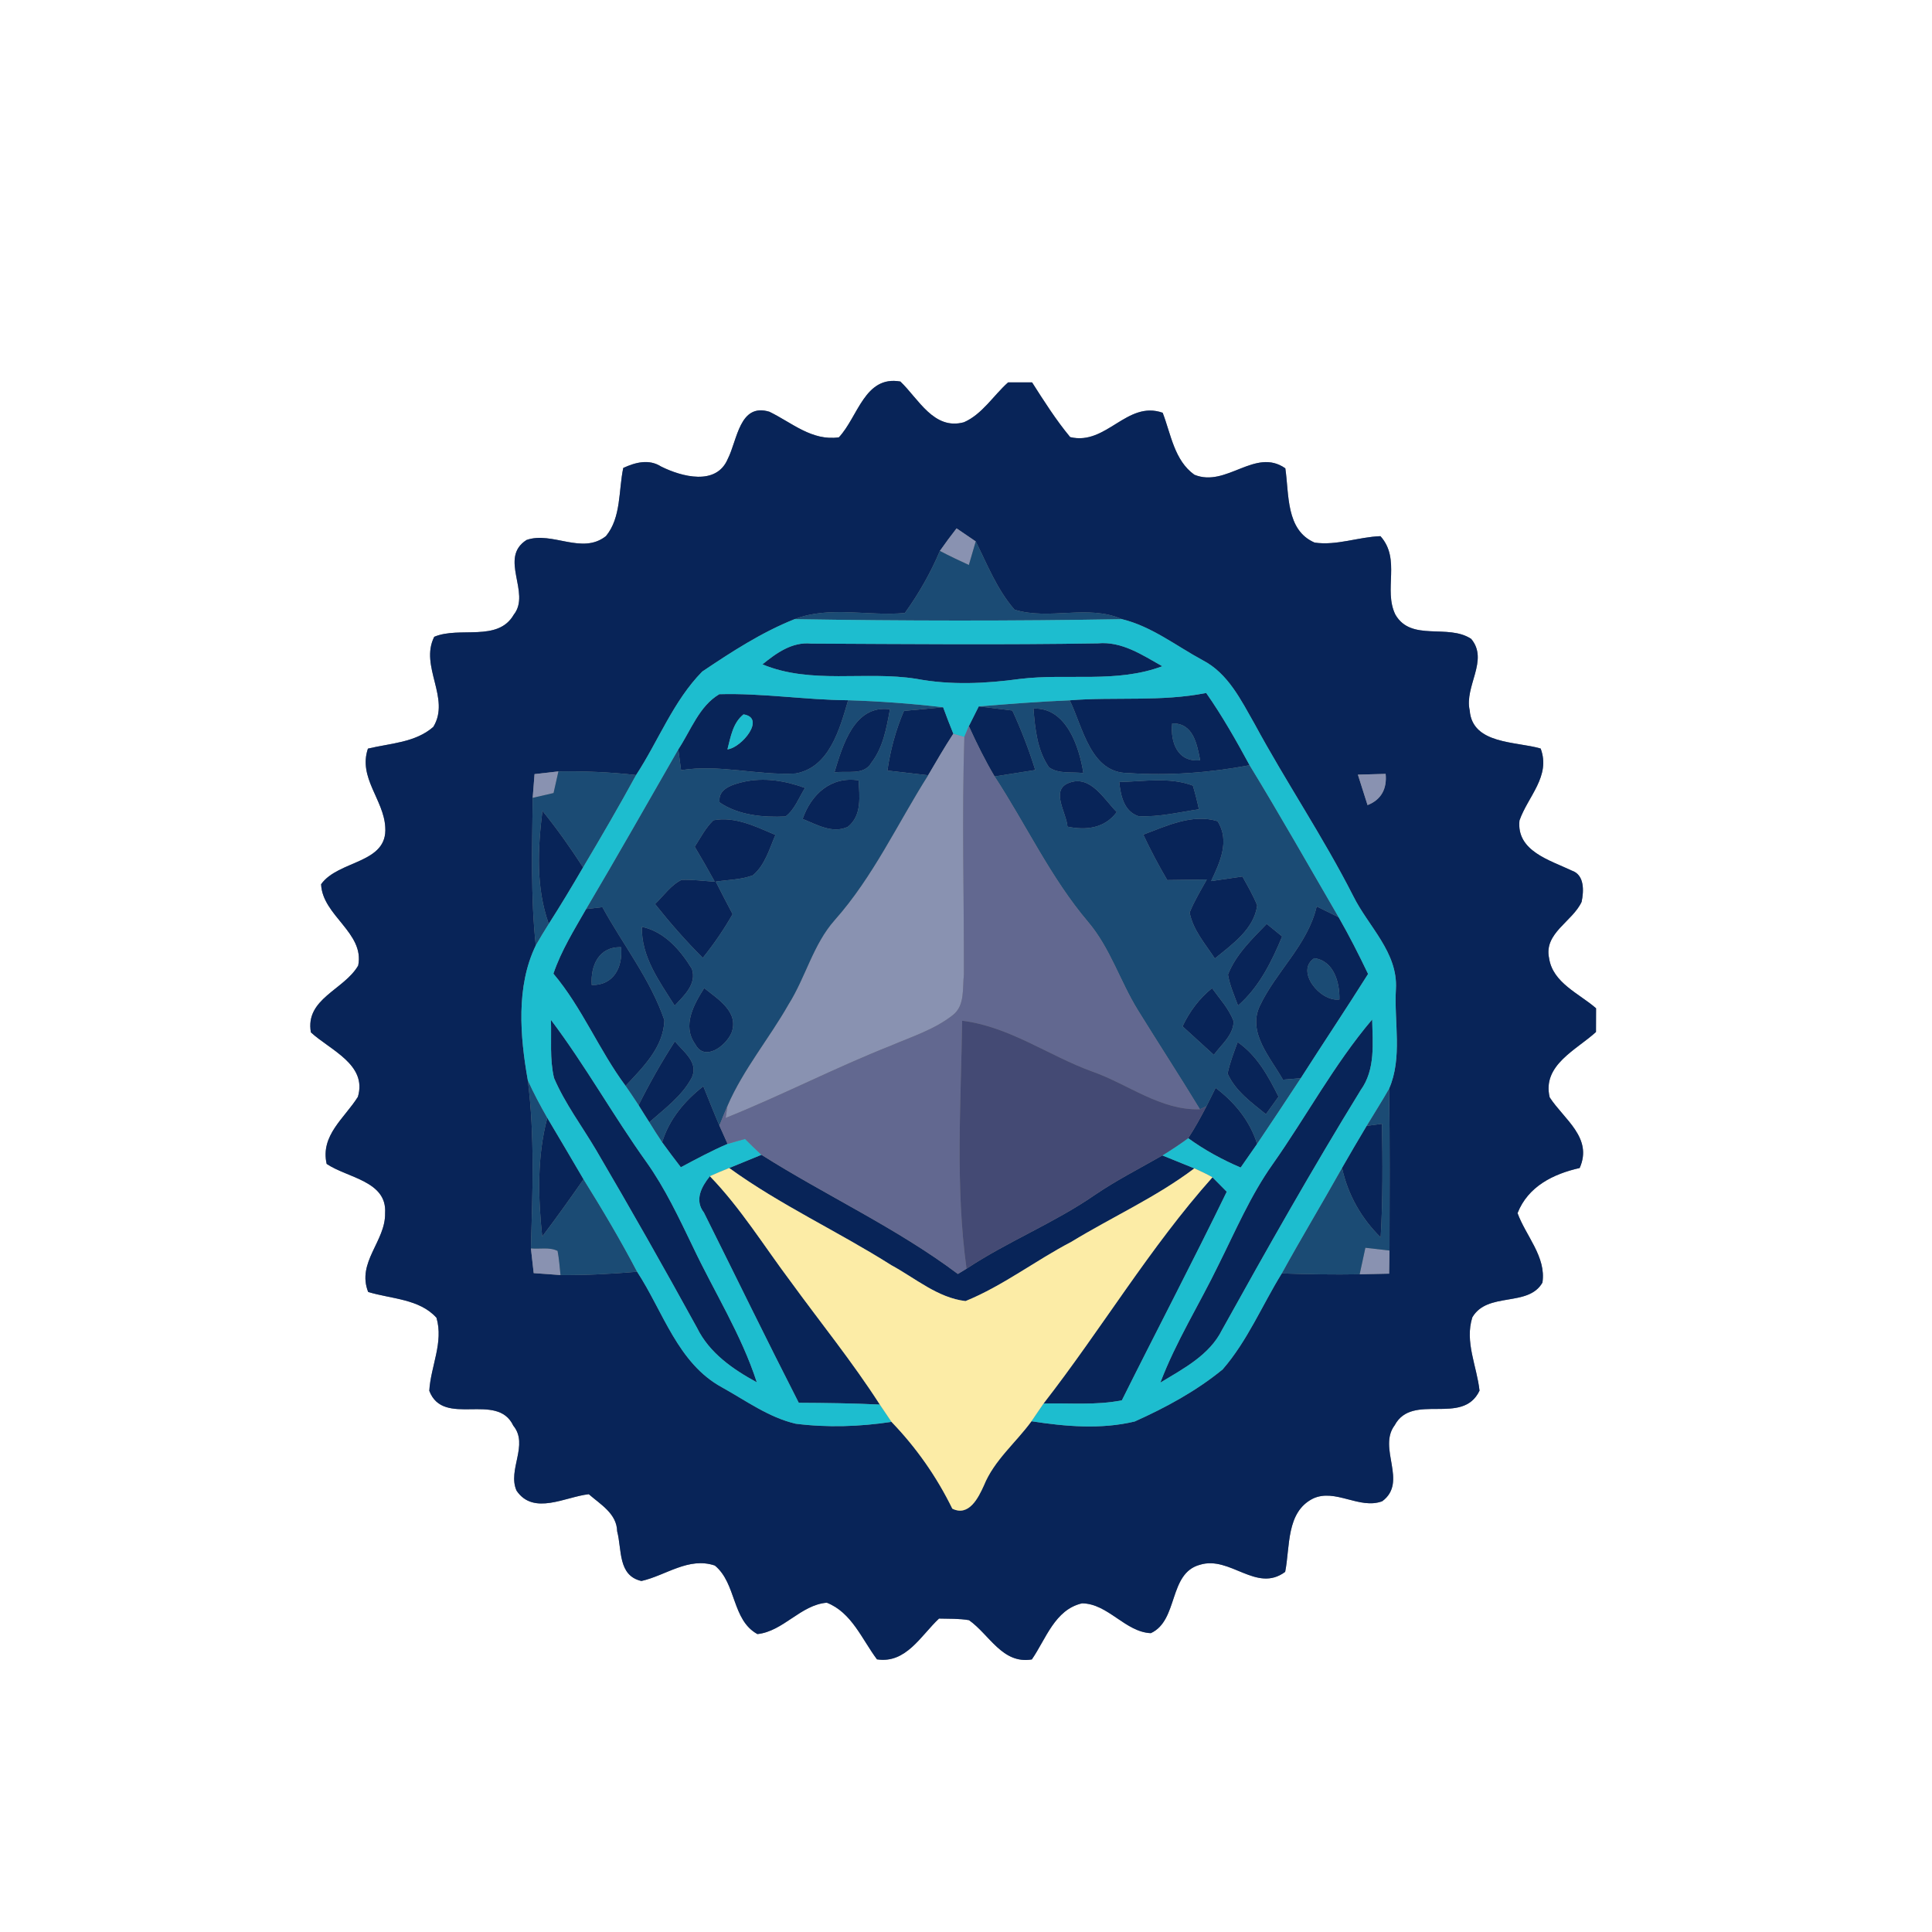 <?xml version="1.0" encoding="UTF-8" ?>
<!DOCTYPE svg PUBLIC "-//W3C//DTD SVG 1.1//EN" "http://www.w3.org/Graphics/SVG/1.1/DTD/svg11.dtd">
<svg width="250pt" height="250pt" viewBox="0 0 250 250" version="1.1" xmlns="http://www.w3.org/2000/svg">
<rect x="0" y="0" width="250" height="250" fill="#808080" stroke="none"/>
<g id="#ffffffff">
<path fill="#ffffff" opacity="1.00" d=" M 0.00 0.00 L 250.00 0.00 L 250.00 250.00 L 0.00 250.00 L 0.00 0.00 M 108.55 56.59 C 105.05 57.09 102.47 54.69 99.56 53.28 C 95.68 52.10 95.42 56.96 94.17 59.39 C 92.69 62.90 88.20 61.69 85.55 60.37 C 83.97 59.36 82.22 59.83 80.65 60.55 C 80.03 63.47 80.40 66.96 78.41 69.37 C 75.31 71.83 71.47 68.71 68.14 69.87 C 64.48 72.20 68.75 76.69 66.48 79.54 C 64.42 83.12 59.48 81.01 56.19 82.40 C 54.26 86.22 58.34 90.34 56.07 94.06 C 53.75 96.10 50.48 96.18 47.61 96.87 C 46.33 100.62 49.66 103.48 49.85 107.02 C 50.21 111.79 43.79 111.27 41.55 114.42 C 41.72 118.49 47.20 120.69 46.35 124.94 C 44.53 128.10 39.46 129.23 40.23 133.59 C 42.73 135.89 47.55 137.75 46.31 141.93 C 44.59 144.69 41.43 146.91 42.27 150.61 C 44.94 152.42 50.11 152.82 49.83 156.98 C 49.92 160.60 46.13 163.33 47.64 167.18 C 50.61 168.09 54.28 168.06 56.48 170.52 C 57.42 173.71 55.73 176.81 55.55 179.97 C 57.38 184.77 64.32 180.03 66.42 184.48 C 68.46 186.96 65.64 190.19 66.84 192.89 C 69.04 196.14 73.17 193.68 76.19 193.35 C 77.71 194.68 79.81 195.86 79.86 198.15 C 80.49 200.51 79.93 203.88 83.00 204.58 C 86.16 203.87 89.10 201.43 92.50 202.58 C 95.32 204.89 94.68 209.62 98.01 211.45 C 101.37 211.09 103.61 207.66 106.99 207.39 C 110.21 208.65 111.54 212.13 113.48 214.72 C 117.24 215.30 119.15 211.65 121.51 209.44 C 122.80 209.47 124.10 209.43 125.39 209.65 C 128.04 211.52 129.71 215.37 133.52 214.73 C 135.35 212.08 136.49 208.28 140.02 207.47 C 143.39 207.51 145.61 211.19 148.92 211.33 C 152.52 209.67 151.17 203.58 155.27 202.48 C 159.19 201.27 162.58 206.17 166.30 203.40 C 166.95 200.14 166.41 195.67 169.89 193.92 C 172.78 192.55 175.91 195.37 178.86 194.26 C 182.23 191.77 178.23 187.40 180.47 184.43 C 182.76 180.15 189.26 184.57 191.45 179.95 C 191.11 176.80 189.51 173.64 190.52 170.46 C 192.48 167.11 197.75 169.19 199.59 165.97 C 200.10 162.64 197.45 159.94 196.37 156.98 C 197.73 153.52 200.99 151.91 204.41 151.14 C 206.14 147.22 202.40 144.87 200.53 142.00 C 199.52 137.83 203.99 135.86 206.52 133.54 C 206.52 132.51 206.52 131.49 206.53 130.47 C 204.33 128.55 200.92 127.18 200.45 123.98 C 199.76 120.74 203.47 119.27 204.66 116.70 C 204.95 115.32 205.06 113.22 203.40 112.66 C 200.58 111.31 196.20 110.14 196.62 106.17 C 197.70 103.07 200.70 100.45 199.36 96.86 C 196.18 95.92 190.52 96.34 190.18 91.93 C 189.46 88.79 192.69 85.44 190.37 82.67 C 187.35 80.67 182.61 83.08 180.56 79.53 C 178.98 76.29 181.31 72.37 178.63 69.38 C 175.78 69.48 172.95 70.63 170.11 70.21 C 166.37 68.60 166.82 63.96 166.32 60.60 C 162.41 57.86 158.70 63.14 154.55 61.43 C 151.95 59.57 151.52 56.18 150.45 53.41 C 145.80 51.78 143.17 57.69 138.48 56.56 C 136.64 54.34 135.10 51.91 133.55 49.48 C 132.52 49.48 131.48 49.48 130.45 49.48 C 128.55 51.17 127.10 53.61 124.73 54.64 C 120.84 55.70 118.86 51.62 116.51 49.37 C 111.89 48.55 111.03 53.95 108.55 56.59 Z" />
</g>
<g id="#082458ff">
<path fill="#082458" opacity="1.00" d=" M 108.55 56.59 C 111.03 53.95 111.89 48.55 116.51 49.37 C 118.86 51.62 120.84 55.70 124.73 54.64 C 127.10 53.61 128.55 51.17 130.45 49.48 C 131.48 49.48 132.52 49.48 133.55 49.48 C 135.10 51.91 136.64 54.34 138.48 56.56 C 143.17 57.69 145.80 51.78 150.45 53.41 C 151.52 56.18 151.95 59.57 154.55 61.43 C 158.70 63.14 162.41 57.86 166.32 60.60 C 166.82 63.96 166.37 68.60 170.11 70.21 C 172.95 70.63 175.78 69.48 178.63 69.38 C 181.31 72.37 178.98 76.29 180.56 79.53 C 182.61 83.08 187.35 80.67 190.37 82.67 C 192.69 85.44 189.46 88.79 190.18 91.93 C 190.52 96.34 196.18 95.92 199.36 96.86 C 200.70 100.45 197.70 103.07 196.62 106.17 C 196.20 110.14 200.58 111.31 203.40 112.66 C 205.06 113.22 204.95 115.32 204.66 116.70 C 203.47 119.27 199.76 120.74 200.45 123.98 C 200.92 127.18 204.33 128.55 206.53 130.47 C 206.52 131.49 206.52 132.51 206.52 133.54 C 203.99 135.86 199.52 137.83 200.53 142.00 C 202.40 144.87 206.14 147.22 204.41 151.14 C 200.99 151.91 197.73 153.52 196.37 156.98 C 197.45 159.94 200.10 162.64 199.59 165.97 C 197.75 169.19 192.48 167.11 190.52 170.46 C 189.51 173.64 191.11 176.80 191.45 179.95 C 189.26 184.57 182.76 180.15 180.47 184.43 C 178.23 187.40 182.23 191.77 178.86 194.26 C 175.91 195.37 172.78 192.55 169.89 193.92 C 166.41 195.67 166.95 200.14 166.30 203.40 C 162.58 206.17 159.19 201.27 155.27 202.48 C 151.17 203.58 152.52 209.67 148.92 211.33 C 145.61 211.19 143.39 207.51 140.02 207.47 C 136.49 208.28 135.35 212.08 133.52 214.73 C 129.71 215.37 128.04 211.52 125.39 209.65 C 124.10 209.43 122.80 209.47 121.51 209.44 C 119.15 211.65 117.24 215.30 113.48 214.72 C 111.54 212.13 110.21 208.65 106.99 207.39 C 103.61 207.66 101.37 211.09 98.01 211.45 C 94.68 209.62 95.32 204.89 92.50 202.58 C 89.10 201.43 86.16 203.87 83.00 204.58 C 79.93 203.88 80.49 200.51 79.86 198.15 C 79.81 195.86 77.71 194.68 76.19 193.35 C 73.17 193.68 69.04 196.14 66.84 192.89 C 65.64 190.19 68.46 186.96 66.42 184.48 C 64.32 180.03 57.38 184.77 55.55 179.97 C 55.73 176.81 57.42 173.71 56.48 170.52 C 54.28 168.06 50.61 168.09 47.64 167.18 C 46.13 163.33 49.92 160.60 49.83 156.98 C 50.11 152.82 44.94 152.42 42.27 150.61 C 41.43 146.91 44.59 144.69 46.31 141.93 C 47.55 137.75 42.73 135.89 40.23 133.59 C 39.46 129.23 44.53 128.10 46.35 124.94 C 47.20 120.69 41.72 118.49 41.55 114.42 C 43.79 111.27 50.21 111.79 49.85 107.02 C 49.66 103.48 46.33 100.62 47.61 96.87 C 50.48 96.18 53.75 96.10 56.07 94.06 C 58.34 90.34 54.26 86.22 56.19 82.40 C 59.48 81.01 64.42 83.12 66.48 79.54 C 68.75 76.69 64.48 72.20 68.14 69.87 C 71.47 68.71 75.31 71.83 78.41 69.37 C 80.40 66.96 80.03 63.47 80.65 60.55 C 82.22 59.83 83.97 59.36 85.55 60.37 C 88.20 61.69 92.69 62.90 94.17 59.39 C 95.42 56.96 95.68 52.10 99.56 53.28 C 102.47 54.69 105.05 57.09 108.55 56.59 M 121.62 71.29 C 120.42 74.13 118.89 76.82 117.09 79.32 C 112.36 79.77 107.34 78.36 102.82 80.12 C 98.57 81.81 94.66 84.35 90.87 86.90 C 87.13 90.70 85.21 95.86 82.31 100.29 C 78.97 99.91 75.62 99.77 72.26 99.82 C 71.49 99.90 69.94 100.08 69.17 100.17 C 69.11 100.94 68.99 102.47 68.93 103.24 C 68.87 109.61 68.65 116.00 69.33 122.34 C 66.75 127.66 67.30 134.15 68.30 139.79 C 69.21 147.00 68.91 154.29 68.70 161.54 C 68.79 162.34 68.97 163.94 69.06 164.74 C 69.93 164.80 71.66 164.92 72.53 164.99 C 75.84 165.02 79.15 164.85 82.44 164.56 C 85.81 169.70 87.69 176.40 93.42 179.52 C 96.51 181.23 99.47 183.42 102.97 184.23 C 107.08 184.75 111.27 184.61 115.36 183.99 C 118.56 187.31 121.20 191.07 123.23 195.22 C 125.38 196.28 126.60 193.80 127.31 192.23 C 128.64 188.95 131.44 186.70 133.47 183.91 C 137.86 184.59 142.47 184.99 146.83 183.94 C 150.84 182.14 154.80 180.00 158.21 177.20 C 161.42 173.51 163.31 168.91 165.86 164.78 C 169.22 164.89 172.58 164.95 175.94 164.89 C 177.21 164.86 178.48 164.84 179.75 164.81 C 179.76 164.07 179.79 162.57 179.80 161.82 C 179.81 154.84 179.86 147.85 179.75 140.87 C 181.50 136.87 180.38 132.24 180.63 127.98 C 180.91 123.24 177.06 119.89 175.11 115.95 C 171.23 108.31 166.41 101.20 162.34 93.67 C 160.59 90.60 158.92 87.14 155.64 85.44 C 152.21 83.59 149.02 81.05 145.18 80.12 C 140.79 78.17 135.81 80.30 131.28 78.89 C 129.03 76.32 127.77 73.08 126.26 70.06 C 125.64 69.64 124.40 68.79 123.78 68.37 C 123.03 69.33 122.31 70.30 121.62 71.29 M 175.71 100.24 C 176.12 101.56 176.54 102.87 176.96 104.18 C 178.76 103.48 179.49 102.02 179.30 100.14 C 178.41 100.16 176.61 100.21 175.71 100.24 Z" />
<path fill="#082458" opacity="1.00" d=" M 98.66 85.97 C 100.47 84.50 102.50 83.03 104.97 83.28 C 117.33 83.34 129.70 83.45 142.06 83.25 C 145.17 82.96 147.82 84.76 150.40 86.21 C 144.50 88.43 138.12 87.11 132.01 87.85 C 127.55 88.46 123.02 88.68 118.57 87.84 C 111.97 86.79 104.99 88.60 98.66 85.97 Z" />
<path fill="#082458" opacity="1.00" d=" M 87.77 96.97 C 89.39 94.53 90.47 91.36 93.08 89.83 C 98.64 89.67 104.18 90.57 109.75 90.61 C 108.67 94.29 107.34 99.32 102.94 100.09 C 98.00 100.36 93.09 98.86 88.13 99.66 C 88.04 98.99 87.86 97.64 87.77 96.97 M 96.21 92.44 C 94.82 93.55 94.55 95.36 94.13 96.97 C 95.99 96.75 99.14 92.89 96.21 92.44 Z" />
<path fill="#082458" opacity="1.00" d=" M 138.42 90.62 C 144.30 90.15 150.25 90.83 156.08 89.67 C 158.17 92.65 159.96 95.82 161.70 99.02 C 156.53 99.99 151.24 100.40 146.00 100.03 C 141.10 100.06 140.13 94.10 138.42 90.62 M 151.68 93.61 C 151.42 96.03 152.38 98.69 155.30 98.37 C 154.88 96.28 154.42 93.55 151.68 93.61 Z" />
<path fill="#082458" opacity="1.00" d=" M 107.97 99.96 C 109.03 96.48 110.53 91.16 115.16 91.78 C 114.72 94.17 114.29 96.70 112.77 98.68 C 111.79 100.41 109.56 99.68 107.97 99.96 Z" />
<path fill="#082458" opacity="1.00" d=" M 116.97 91.99 C 118.66 91.84 120.35 91.68 122.04 91.52 C 122.46 92.67 122.90 93.81 123.36 94.94 C 122.21 96.70 121.16 98.51 120.10 100.32 C 118.34 100.12 116.58 99.92 114.83 99.71 C 115.21 97.06 115.91 94.46 116.97 91.99 Z" />
<path fill="#082458" opacity="1.00" d=" M 125.37 93.96 C 125.69 93.32 126.33 92.05 126.65 91.41 C 128.10 91.59 129.55 91.77 131.00 91.94 C 132.15 94.44 133.15 97.01 133.96 99.64 C 132.20 99.92 130.45 100.19 128.70 100.47 C 127.46 98.37 126.38 96.18 125.37 93.96 Z" />
<path fill="#082458" opacity="1.00" d=" M 133.73 91.69 C 137.97 91.52 139.65 96.60 140.19 100.04 C 138.72 99.84 137.02 100.20 135.74 99.29 C 134.20 97.07 133.94 94.30 133.73 91.69 Z" />
<path fill="#082458" opacity="1.00" d=" M 93.11 103.83 C 92.87 102.03 94.80 101.52 96.17 101.18 C 98.85 100.57 101.62 101.02 104.17 101.96 C 103.37 103.21 102.86 104.73 101.65 105.65 C 98.75 105.79 95.56 105.50 93.11 103.83 Z" />
<path fill="#082458" opacity="1.00" d=" M 103.86 105.97 C 104.97 102.78 107.52 100.42 111.11 100.98 C 111.21 103.05 111.56 105.52 109.71 106.99 C 107.71 107.92 105.69 106.70 103.86 105.97 Z" />
<path fill="#082458" opacity="1.00" d=" M 138.33 101.30 C 141.13 100.23 142.86 103.44 144.51 105.08 C 142.95 107.19 140.55 107.47 138.13 106.97 C 138.02 105.19 135.86 102.22 138.33 101.30 Z" />
<path fill="#082458" opacity="1.00" d=" M 144.83 101.19 C 147.99 101.13 151.32 100.51 154.36 101.66 C 154.66 102.67 154.92 103.69 155.14 104.72 C 152.55 105.10 149.95 105.75 147.31 105.61 C 145.41 104.98 145.01 102.91 144.83 101.19 Z" />
<path fill="#082458" opacity="1.00" d=" M 70.19 104.92 C 72.08 107.25 73.82 109.71 75.45 112.24 C 74.02 114.70 72.55 117.14 71.01 119.55 C 69.33 114.84 69.59 109.80 70.19 104.92 Z" />
<path fill="#082458" opacity="1.00" d=" M 92.32 106.14 C 95.14 105.61 97.81 106.97 100.34 108.04 C 99.55 109.86 99.00 111.95 97.41 113.27 C 95.88 113.84 94.21 113.84 92.62 114.08 C 93.33 115.49 94.06 116.89 94.80 118.29 C 93.67 120.28 92.37 122.17 90.94 123.95 C 88.74 121.75 86.69 119.41 84.76 116.98 C 85.88 115.92 86.79 114.54 88.20 113.85 C 89.63 113.80 91.06 114.00 92.49 114.09 C 91.65 112.57 90.79 111.06 89.90 109.57 C 90.65 108.39 91.30 107.12 92.32 106.14 Z" />
<path fill="#082458" opacity="1.00" d=" M 147.94 108.00 C 150.95 106.87 154.31 105.26 157.55 106.26 C 159.18 108.82 157.85 111.59 156.72 114.01 C 158.07 113.81 159.42 113.62 160.77 113.42 C 161.44 114.64 162.16 115.85 162.68 117.16 C 162.27 120.24 159.44 122.20 157.20 124.03 C 155.97 122.14 154.37 120.35 153.94 118.08 C 154.54 116.59 155.38 115.21 156.16 113.81 C 154.45 113.83 152.74 113.86 151.04 113.88 C 149.92 111.97 148.88 110.00 147.94 108.00 Z" />
<path fill="#082458" opacity="1.00" d=" M 75.84 117.63 C 76.37 117.56 77.42 117.44 77.95 117.38 C 80.61 122.25 84.17 126.72 85.97 132.01 C 85.87 135.52 83.19 138.11 80.95 140.51 C 77.50 135.87 75.35 130.43 71.61 125.99 C 72.62 123.02 74.29 120.34 75.84 117.63 M 76.57 127.46 C 79.42 127.53 80.62 125.11 80.36 122.57 C 77.48 122.48 76.40 124.96 76.57 127.46 Z" />
<path fill="#082458" opacity="1.00" d=" M 170.38 117.29 C 171.33 117.76 172.27 118.22 173.22 118.69 C 174.59 121.08 175.84 123.54 177.03 126.03 C 174.18 130.56 171.20 135.01 168.32 139.52 C 167.74 139.57 166.59 139.66 166.01 139.71 C 164.40 136.84 161.36 133.60 163.04 130.12 C 165.17 125.65 169.22 122.26 170.38 117.29 M 170.07 123.99 C 167.57 125.62 170.82 129.68 173.32 129.33 C 173.37 127.14 172.60 124.32 170.07 123.99 Z" />
<path fill="#082458" opacity="1.00" d=" M 83.06 119.93 C 85.98 120.55 88.04 122.93 89.53 125.37 C 90.20 127.32 88.49 128.86 87.30 130.13 C 85.34 127.00 82.96 123.81 83.06 119.93 Z" />
<path fill="#082458" opacity="1.00" d=" M 158.90 126.11 C 159.92 123.50 162.00 121.53 163.91 119.55 C 164.41 119.96 165.41 120.78 165.91 121.18 C 164.54 124.47 162.93 127.74 160.20 130.12 C 159.71 128.80 159.13 127.50 158.90 126.11 Z" />
<path fill="#082458" opacity="1.00" d=" M 91.12 127.86 C 92.87 129.26 95.65 130.94 94.67 133.61 C 93.99 135.29 91.19 137.47 89.96 135.11 C 88.24 132.72 89.78 129.98 91.12 127.86 Z" />
<path fill="#082458" opacity="1.00" d=" M 153.02 132.81 C 153.92 130.90 155.19 129.19 156.84 127.87 C 157.83 129.25 159.04 130.54 159.63 132.16 C 159.60 133.97 158.04 135.16 157.07 136.50 C 155.71 135.27 154.37 134.04 153.02 132.81 Z" />
<path fill="#082458" opacity="1.00" d=" M 71.29 131.97 C 75.74 137.87 79.34 144.35 83.64 150.36 C 86.07 153.77 87.85 157.58 89.67 161.35 C 92.43 167.19 95.93 172.69 97.93 178.87 C 94.83 177.18 91.79 175.08 90.19 171.81 C 85.95 164.09 81.60 156.42 77.14 148.82 C 75.31 145.72 73.11 142.81 71.69 139.49 C 71.11 137.03 71.38 134.47 71.29 131.97 Z" />
<path fill="#082458" opacity="1.00" d=" M 164.67 150.67 C 169.04 144.47 172.64 137.72 177.56 131.92 C 177.62 135.01 178.00 138.38 176.08 141.05 C 169.82 151.23 163.93 161.64 158.13 172.09 C 156.50 175.37 153.14 177.09 150.15 178.91 C 152.16 173.60 155.20 168.78 157.67 163.68 C 159.87 159.28 161.81 154.71 164.67 150.67 Z" />
<path fill="#082458" opacity="1.00" d=" M 87.33 134.75 C 88.43 136.09 90.50 137.52 89.48 139.51 C 88.21 141.87 85.98 143.48 84.02 145.22 C 83.67 144.67 82.97 143.57 82.63 143.01 C 84.05 140.18 85.61 137.41 87.33 134.75 Z" />
<path fill="#082458" opacity="1.00" d=" M 160.15 134.85 C 162.65 136.57 164.12 139.26 165.44 141.91 C 165.04 142.48 164.22 143.61 163.81 144.18 C 161.94 142.66 159.86 141.19 158.85 138.92 C 159.14 137.52 159.66 136.19 160.15 134.85 Z" />
<path fill="#082458" opacity="1.00" d=" M 85.68 147.81 C 86.59 144.83 88.59 142.45 91.01 140.56 C 91.70 142.26 92.37 143.97 93.09 145.65 C 93.36 146.24 93.89 147.43 94.15 148.02 C 92.08 148.91 90.09 149.98 88.10 151.04 C 87.28 149.97 86.46 148.90 85.68 147.81 Z" />
<path fill="#082458" opacity="1.00" d=" M 156.11 143.16 C 156.40 142.56 157.00 141.37 157.30 140.77 C 159.76 142.63 161.74 145.03 162.67 148.02 C 161.96 149.04 161.25 150.06 160.54 151.08 C 158.15 150.06 155.86 148.81 153.75 147.28 C 154.62 145.96 155.38 144.57 156.11 143.16 Z" />
<path fill="#082458" opacity="1.00" d=" M 70.16 160.01 C 69.62 154.89 69.49 149.67 70.82 144.65 C 72.40 147.29 73.95 149.95 75.51 152.60 C 73.77 155.10 72.00 157.58 70.16 160.01 Z" />
<path fill="#082458" opacity="1.00" d=" M 176.84 145.69 C 177.34 145.62 178.34 145.49 178.83 145.42 C 178.91 150.32 178.95 155.23 178.66 160.12 C 176.15 157.66 174.40 154.56 173.66 151.12 C 174.71 149.30 175.76 147.48 176.84 145.69 Z" />
<path fill="#082458" opacity="1.00" d=" M 94.36 151.14 C 95.75 150.57 97.14 150.00 98.53 149.43 C 106.91 154.73 116.00 158.89 123.95 164.85 C 124.23 164.68 124.79 164.34 125.07 164.17 C 130.38 160.65 136.34 158.29 141.59 154.68 C 144.41 152.75 147.45 151.21 150.41 149.51 C 151.79 150.06 153.17 150.62 154.55 151.19 C 149.59 154.93 143.90 157.48 138.62 160.70 C 133.98 163.12 129.79 166.38 124.94 168.36 C 121.34 167.94 118.43 165.39 115.33 163.71 C 108.45 159.35 100.97 155.93 94.36 151.14 Z" />
<path fill="#082458" opacity="1.00" d=" M 91.09 156.91 C 89.84 155.30 90.75 153.58 91.86 152.20 C 95.85 156.33 98.86 161.23 102.29 165.80 C 106.15 171.11 110.30 176.22 113.85 181.75 C 110.36 181.58 106.86 181.54 103.36 181.52 C 99.19 173.36 95.18 165.11 91.09 156.91 Z" />
<path fill="#082458" opacity="1.00" d=" M 135.03 181.62 C 142.51 172.01 148.77 161.44 156.89 152.34 C 157.35 152.81 158.28 153.74 158.74 154.21 C 154.34 163.27 149.66 172.19 145.17 181.20 C 141.84 181.87 138.40 181.53 135.03 181.62 Z" />
</g>
<g id="#8992b1ff">
<path fill="#8992b1" opacity="1.00" d=" M 121.62 71.29 C 122.31 70.30 123.03 69.33 123.78 68.37 C 124.40 68.79 125.64 69.64 126.26 70.06 C 126.04 70.82 125.59 72.34 125.37 73.11 C 124.11 72.53 122.85 71.94 121.62 71.29 Z" />
<path fill="#8992b1" opacity="1.00" d=" M 123.36 94.94 C 123.71 95.04 124.43 95.25 124.79 95.35 C 124.46 105.59 124.75 115.84 124.73 126.08 C 124.53 127.85 124.89 130.10 123.31 131.34 C 120.95 133.21 118.02 134.13 115.29 135.30 C 108.05 138.17 101.12 141.76 93.90 144.66 C 93.96 144.26 94.08 143.47 94.14 143.08 C 96.18 138.38 99.52 134.40 102.04 129.96 C 104.25 126.45 105.21 122.22 108.00 119.07 C 112.98 113.47 116.12 106.60 120.10 100.32 C 121.16 98.51 122.21 96.70 123.36 94.94 Z" />
<path fill="#8992b1" opacity="1.00" d=" M 69.17 100.17 C 69.94 100.08 71.49 99.90 72.26 99.82 C 72.10 100.52 71.79 101.92 71.63 102.62 C 70.96 102.78 69.60 103.09 68.93 103.24 C 68.99 102.47 69.11 100.94 69.17 100.17 Z" />
<path fill="#8992b1" opacity="1.00" d=" M 175.71 100.24 C 176.61 100.21 178.41 100.16 179.30 100.14 C 179.49 102.02 178.76 103.48 176.96 104.18 C 176.54 102.87 176.12 101.56 175.71 100.24 Z" />
<path fill="#8992b1" opacity="1.00" d=" M 68.70 161.54 C 69.84 161.66 71.10 161.34 72.15 161.87 C 72.35 162.90 72.42 163.94 72.53 164.99 C 71.66 164.92 69.93 164.80 69.06 164.74 C 68.97 163.94 68.79 162.34 68.70 161.54 Z" />
<path fill="#8992b1" opacity="1.00" d=" M 176.68 161.46 C 177.71 161.58 178.75 161.70 179.80 161.82 C 179.79 162.57 179.76 164.07 179.75 164.81 C 178.48 164.84 177.21 164.86 175.94 164.89 C 176.18 163.75 176.43 162.60 176.68 161.46 Z" />
</g>
<g id="#1b4b74ff">
<path fill="#1b4b74" opacity="1.00" d=" M 126.26 70.06 C 127.77 73.08 129.03 76.32 131.28 78.89 C 135.81 80.30 140.79 78.17 145.18 80.12 C 131.06 80.37 116.94 80.35 102.82 80.12 C 107.34 78.36 112.36 79.77 117.09 79.32 C 118.89 76.82 120.42 74.13 121.62 71.29 C 122.85 71.94 124.11 72.53 125.37 73.11 C 125.59 72.34 126.04 70.82 126.26 70.06 Z" />
<path fill="#1b4b74" opacity="1.00" d=" M 109.75 90.61 C 113.86 90.74 117.96 91.04 122.04 91.52 C 120.35 91.68 118.66 91.84 116.97 91.99 C 115.91 94.46 115.21 97.06 114.83 99.71 C 116.58 99.92 118.34 100.12 120.10 100.32 C 116.12 106.60 112.98 113.47 108.00 119.07 C 105.21 122.22 104.25 126.45 102.04 129.96 C 99.52 134.40 96.18 138.38 94.14 143.08 C 93.78 143.93 93.43 144.79 93.09 145.65 C 92.37 143.97 91.70 142.26 91.01 140.56 C 88.59 142.45 86.59 144.83 85.68 147.81 C 85.10 146.96 84.56 146.09 84.02 145.22 C 85.98 143.48 88.21 141.87 89.48 139.51 C 90.50 137.52 88.43 136.09 87.33 134.75 C 85.61 137.41 84.05 140.18 82.63 143.01 C 82.08 142.17 81.52 141.33 80.95 140.51 C 83.19 138.11 85.87 135.52 85.97 132.01 C 84.17 126.72 80.61 122.25 77.95 117.38 C 77.42 117.44 76.37 117.56 75.84 117.63 C 79.89 110.78 83.81 103.86 87.77 96.97 C 87.86 97.64 88.04 98.99 88.13 99.66 C 93.09 98.86 98.00 100.36 102.94 100.09 C 107.34 99.32 108.67 94.29 109.75 90.61 M 107.97 99.96 C 109.56 99.68 111.79 100.41 112.77 98.68 C 114.29 96.70 114.72 94.17 115.16 91.78 C 110.53 91.16 109.03 96.48 107.97 99.96 M 93.11 103.83 C 95.56 105.50 98.75 105.79 101.65 105.65 C 102.86 104.73 103.37 103.21 104.17 101.96 C 101.62 101.02 98.85 100.57 96.17 101.18 C 94.80 101.52 92.87 102.03 93.11 103.83 M 103.86 105.97 C 105.69 106.70 107.71 107.92 109.71 106.99 C 111.56 105.52 111.21 103.05 111.11 100.98 C 107.52 100.42 104.97 102.78 103.86 105.97 M 92.32 106.14 C 91.30 107.12 90.65 108.39 89.90 109.57 C 90.79 111.06 91.65 112.57 92.49 114.09 C 91.06 114.00 89.63 113.80 88.20 113.85 C 86.79 114.54 85.88 115.92 84.76 116.98 C 86.69 119.41 88.74 121.75 90.94 123.95 C 92.37 122.17 93.67 120.28 94.80 118.29 C 94.06 116.89 93.33 115.49 92.62 114.08 C 94.21 113.84 95.88 113.84 97.41 113.27 C 99.00 111.95 99.55 109.86 100.34 108.04 C 97.81 106.97 95.14 105.61 92.32 106.14 M 83.06 119.93 C 82.96 123.81 85.34 127.00 87.30 130.13 C 88.49 128.86 90.20 127.32 89.53 125.37 C 88.04 122.93 85.98 120.55 83.06 119.93 M 91.12 127.86 C 89.78 129.98 88.24 132.72 89.96 135.11 C 91.19 137.47 93.99 135.29 94.67 133.61 C 95.65 130.94 92.87 129.26 91.12 127.86 Z" />
<path fill="#1b4b74" opacity="1.00" d=" M 126.65 91.41 C 130.56 91.09 134.49 90.78 138.42 90.62 C 140.13 94.10 141.10 100.06 146.00 100.03 C 151.24 100.40 156.53 99.99 161.70 99.02 C 165.66 105.51 169.40 112.12 173.22 118.69 C 172.27 118.22 171.33 117.76 170.38 117.29 C 169.22 122.26 165.17 125.65 163.04 130.12 C 161.36 133.60 164.40 136.84 166.01 139.71 C 166.59 139.66 167.74 139.57 168.32 139.52 C 166.46 142.36 164.57 145.19 162.67 148.02 C 161.74 145.03 159.76 142.63 157.30 140.77 C 157.00 141.37 156.40 142.56 156.11 143.16 L 155.27 143.54 C 152.65 139.23 149.90 135.01 147.25 130.72 C 144.94 126.99 143.66 122.65 140.78 119.27 C 135.94 113.56 132.78 106.70 128.70 100.47 C 130.45 100.19 132.20 99.92 133.96 99.64 C 133.15 97.01 132.15 94.44 131.00 91.94 C 129.55 91.77 128.10 91.59 126.65 91.41 M 133.73 91.69 C 133.94 94.30 134.20 97.07 135.74 99.29 C 137.02 100.20 138.72 99.84 140.19 100.04 C 139.65 96.60 137.97 91.52 133.73 91.69 M 138.33 101.30 C 135.86 102.22 138.02 105.19 138.13 106.97 C 140.55 107.47 142.95 107.19 144.51 105.08 C 142.86 103.44 141.13 100.23 138.33 101.30 M 144.83 101.19 C 145.01 102.91 145.41 104.98 147.31 105.61 C 149.95 105.75 152.55 105.10 155.14 104.72 C 154.92 103.69 154.66 102.67 154.36 101.66 C 151.32 100.51 147.99 101.13 144.83 101.19 M 147.94 108.00 C 148.88 110.00 149.92 111.97 151.04 113.88 C 152.74 113.86 154.45 113.83 156.16 113.81 C 155.38 115.21 154.54 116.59 153.94 118.08 C 154.37 120.35 155.97 122.14 157.20 124.03 C 159.44 122.20 162.27 120.24 162.68 117.16 C 162.16 115.85 161.44 114.64 160.77 113.42 C 159.42 113.62 158.07 113.81 156.72 114.01 C 157.85 111.59 159.18 108.82 157.55 106.26 C 154.31 105.26 150.95 106.87 147.94 108.00 M 158.90 126.11 C 159.13 127.50 159.71 128.80 160.20 130.12 C 162.93 127.74 164.54 124.47 165.91 121.18 C 165.41 120.78 164.41 119.96 163.91 119.55 C 162.00 121.53 159.92 123.50 158.90 126.11 M 153.02 132.81 C 154.37 134.04 155.71 135.27 157.07 136.50 C 158.04 135.16 159.60 133.97 159.63 132.16 C 159.04 130.54 157.83 129.25 156.84 127.87 C 155.19 129.19 153.92 130.90 153.02 132.81 M 160.15 134.85 C 159.66 136.19 159.14 137.52 158.85 138.92 C 159.86 141.19 161.94 142.66 163.81 144.18 C 164.22 143.61 165.04 142.48 165.44 141.91 C 164.12 139.26 162.65 136.57 160.15 134.85 Z" />
<path fill="#1b4b74" opacity="1.00" d=" M 151.68 93.61 C 154.42 93.55 154.88 96.28 155.30 98.37 C 152.38 98.69 151.42 96.03 151.68 93.61 Z" />
<path fill="#1b4b74" opacity="1.00" d=" M 72.26 99.82 C 75.62 99.77 78.97 99.91 82.31 100.29 C 80.11 104.32 77.80 108.29 75.45 112.24 C 73.82 109.71 72.08 107.25 70.19 104.92 C 69.59 109.80 69.33 114.84 71.01 119.55 C 70.43 120.47 69.87 121.39 69.33 122.34 C 68.65 116.00 68.87 109.61 68.93 103.24 C 69.60 103.09 70.96 102.78 71.63 102.62 C 71.79 101.92 72.10 100.52 72.26 99.82 Z" />
<path fill="#1b4b74" opacity="1.00" d=" M 76.57 127.46 C 76.40 124.96 77.48 122.48 80.36 122.57 C 80.62 125.11 79.42 127.53 76.57 127.46 Z" />
<path fill="#1b4b74" opacity="1.00" d=" M 170.07 123.99 C 172.60 124.32 173.37 127.14 173.32 129.33 C 170.82 129.68 167.57 125.62 170.07 123.99 Z" />
<path fill="#1b4b74" opacity="1.00" d=" M 68.30 139.79 C 69.05 141.45 69.91 143.06 70.82 144.65 C 69.49 149.67 69.62 154.89 70.16 160.01 C 72.00 157.58 73.77 155.10 75.51 152.60 C 77.95 156.51 80.30 160.48 82.44 164.56 C 79.15 164.85 75.84 165.02 72.53 164.99 C 72.42 163.94 72.35 162.90 72.15 161.87 C 71.10 161.34 69.84 161.66 68.70 161.54 C 68.91 154.29 69.21 147.00 68.30 139.79 Z" />
<path fill="#1b4b74" opacity="1.00" d=" M 176.84 145.69 C 177.81 144.08 178.82 142.50 179.75 140.87 C 179.86 147.85 179.81 154.84 179.80 161.82 C 178.75 161.70 177.71 161.58 176.68 161.46 C 176.43 162.60 176.18 163.75 175.94 164.89 C 172.58 164.95 169.22 164.89 165.86 164.78 C 168.39 160.18 171.10 155.69 173.66 151.12 C 174.40 154.56 176.15 157.66 178.66 160.12 C 178.95 155.23 178.91 150.32 178.83 145.42 C 178.34 145.49 177.34 145.62 176.84 145.69 Z" />
</g>
<g id="#1dbdcfff">
<path fill="#1dbdcf" opacity="1.00" d=" M 90.87 86.90 C 94.66 84.35 98.57 81.81 102.82 80.12 C 116.94 80.35 131.06 80.37 145.18 80.12 C 149.02 81.05 152.21 83.59 155.64 85.44 C 158.92 87.14 160.59 90.60 162.34 93.67 C 166.41 101.20 171.23 108.31 175.11 115.95 C 177.06 119.89 180.91 123.24 180.63 127.98 C 180.38 132.24 181.50 136.87 179.75 140.87 C 178.82 142.50 177.81 144.08 176.84 145.69 C 175.76 147.48 174.71 149.30 173.66 151.12 C 171.10 155.69 168.39 160.18 165.86 164.78 C 163.31 168.91 161.42 173.51 158.21 177.20 C 154.80 180.00 150.84 182.14 146.83 183.94 C 142.47 184.99 137.86 184.59 133.47 183.91 C 133.86 183.34 134.64 182.19 135.03 181.62 C 138.40 181.53 141.84 181.87 145.17 181.20 C 149.66 172.19 154.34 163.27 158.74 154.21 C 158.28 153.74 157.35 152.81 156.89 152.34 C 156.13 151.91 155.34 151.54 154.55 151.19 C 153.17 150.62 151.79 150.06 150.41 149.51 C 151.55 148.81 152.67 148.07 153.75 147.28 C 155.86 148.81 158.15 150.06 160.54 151.08 C 161.25 150.06 161.96 149.04 162.67 148.02 C 164.57 145.19 166.46 142.36 168.32 139.52 C 171.20 135.01 174.18 130.56 177.03 126.03 C 175.84 123.54 174.59 121.08 173.22 118.69 C 169.40 112.12 165.66 105.51 161.70 99.02 C 159.96 95.82 158.17 92.65 156.08 89.67 C 150.25 90.83 144.30 90.15 138.42 90.62 C 134.49 90.78 130.56 91.09 126.65 91.41 C 126.33 92.05 125.69 93.32 125.37 93.96 C 125.23 94.31 124.93 95.00 124.79 95.35 C 124.43 95.25 123.71 95.04 123.36 94.94 C 122.90 93.81 122.46 92.67 122.04 91.52 C 117.96 91.04 113.86 90.74 109.75 90.61 C 104.18 90.57 98.64 89.67 93.08 89.83 C 90.47 91.36 89.39 94.53 87.77 96.97 C 83.81 103.86 79.89 110.78 75.84 117.63 C 74.29 120.34 72.62 123.02 71.61 125.99 C 75.35 130.43 77.50 135.87 80.95 140.51 C 81.52 141.33 82.08 142.17 82.63 143.01 C 82.97 143.57 83.67 144.67 84.02 145.22 C 84.56 146.09 85.10 146.96 85.68 147.81 C 86.46 148.90 87.28 149.97 88.10 151.04 C 90.09 149.98 92.08 148.91 94.15 148.02 C 94.90 147.80 95.65 147.58 96.41 147.38 C 97.10 148.08 97.81 148.76 98.53 149.43 C 97.14 150.00 95.75 150.57 94.36 151.14 C 93.52 151.48 92.69 151.82 91.86 152.20 C 90.75 153.58 89.84 155.30 91.09 156.91 C 95.18 165.11 99.19 173.36 103.36 181.52 C 106.86 181.54 110.36 181.58 113.85 181.75 C 114.23 182.31 114.98 183.43 115.36 183.99 C 111.27 184.61 107.08 184.75 102.97 184.23 C 99.47 183.42 96.51 181.23 93.42 179.52 C 87.69 176.40 85.81 169.70 82.44 164.56 C 80.30 160.48 77.95 156.51 75.51 152.60 C 73.95 149.95 72.40 147.29 70.82 144.65 C 69.91 143.06 69.05 141.45 68.30 139.79 C 67.30 134.15 66.75 127.66 69.33 122.34 C 69.87 121.39 70.43 120.47 71.01 119.55 C 72.55 117.14 74.02 114.70 75.45 112.24 C 77.80 108.29 80.11 104.32 82.31 100.29 C 85.21 95.86 87.13 90.70 90.87 86.90 M 98.66 85.97 C 104.99 88.60 111.97 86.79 118.57 87.84 C 123.02 88.68 127.55 88.46 132.01 87.85 C 138.12 87.11 144.50 88.43 150.40 86.21 C 147.82 84.76 145.17 82.96 142.06 83.25 C 129.70 83.45 117.33 83.34 104.97 83.28 C 102.50 83.03 100.47 84.50 98.66 85.97 M 71.29 131.97 C 71.38 134.47 71.11 137.03 71.69 139.49 C 73.11 142.81 75.31 145.72 77.14 148.82 C 81.60 156.42 85.95 164.09 90.19 171.81 C 91.79 175.08 94.83 177.18 97.93 178.87 C 95.93 172.69 92.43 167.19 89.67 161.35 C 87.85 157.58 86.07 153.77 83.64 150.36 C 79.34 144.35 75.74 137.87 71.29 131.97 M 164.67 150.67 C 161.81 154.71 159.87 159.28 157.67 163.68 C 155.20 168.78 152.16 173.60 150.15 178.91 C 153.14 177.09 156.50 175.37 158.13 172.09 C 163.93 161.64 169.82 151.23 176.08 141.05 C 178.00 138.38 177.62 135.01 177.56 131.92 C 172.64 137.72 169.04 144.47 164.67 150.67 Z" />
<path fill="#1dbdcf" opacity="1.00" d=" M 96.21 92.44 C 99.14 92.89 95.99 96.75 94.13 96.97 C 94.55 95.36 94.82 93.55 96.21 92.44 Z" />
</g>
<g id="#626890ff">
<path fill="#626890" opacity="1.00" d=" M 124.79 95.35 C 124.93 95.00 125.23 94.31 125.37 93.96 C 126.38 96.18 127.46 98.37 128.70 100.47 C 132.78 106.70 135.94 113.56 140.78 119.27 C 143.66 122.65 144.94 126.99 147.25 130.72 C 149.90 135.01 152.65 139.23 155.27 143.54 C 150.17 143.71 145.97 140.28 141.34 138.66 C 135.67 136.60 130.60 132.83 124.50 132.08 C 124.35 142.76 123.60 153.55 125.07 164.17 C 124.79 164.34 124.23 164.68 123.95 164.85 C 116.00 158.89 106.91 154.73 98.53 149.43 C 97.81 148.76 97.10 148.08 96.41 147.38 C 95.65 147.58 94.90 147.80 94.15 148.02 C 93.89 147.43 93.36 146.24 93.09 145.65 C 93.43 144.79 93.78 143.93 94.14 143.08 C 94.08 143.47 93.96 144.26 93.90 144.66 C 101.12 141.76 108.05 138.17 115.29 135.30 C 118.02 134.13 120.95 133.21 123.31 131.34 C 124.89 130.10 124.53 127.85 124.73 126.08 C 124.75 115.84 124.46 105.59 124.79 95.35 Z" />
</g>
<g id="#444a74ff">
<path fill="#444a74" opacity="1.00" d=" M 124.50 132.08 C 130.60 132.83 135.67 136.60 141.34 138.66 C 145.97 140.28 150.17 143.71 155.27 143.54 L 156.11 143.16 C 155.38 144.57 154.62 145.96 153.75 147.28 C 152.67 148.07 151.55 148.81 150.41 149.51 C 147.45 151.21 144.41 152.75 141.59 154.68 C 136.34 158.29 130.38 160.65 125.07 164.17 C 123.60 153.55 124.35 142.76 124.50 132.08 Z" />
</g>
<g id="#fceca6ff">
<path fill="#fceca6" opacity="1.00" d=" M 91.86 152.20 C 92.69 151.82 93.52 151.48 94.36 151.14 C 100.97 155.93 108.45 159.35 115.33 163.71 C 118.43 165.39 121.34 167.94 124.94 168.36 C 129.79 166.38 133.98 163.12 138.62 160.70 C 143.90 157.48 149.59 154.93 154.55 151.19 C 155.34 151.54 156.13 151.91 156.89 152.34 C 148.77 161.44 142.51 172.01 135.03 181.62 C 134.64 182.19 133.86 183.34 133.47 183.91 C 131.44 186.70 128.64 188.95 127.31 192.23 C 126.60 193.80 125.38 196.28 123.23 195.22 C 121.20 191.07 118.56 187.31 115.36 183.99 C 114.98 183.43 114.23 182.31 113.85 181.75 C 110.30 176.22 106.15 171.11 102.29 165.80 C 98.86 161.23 95.85 156.33 91.86 152.20 Z" />
</g>
</svg>
